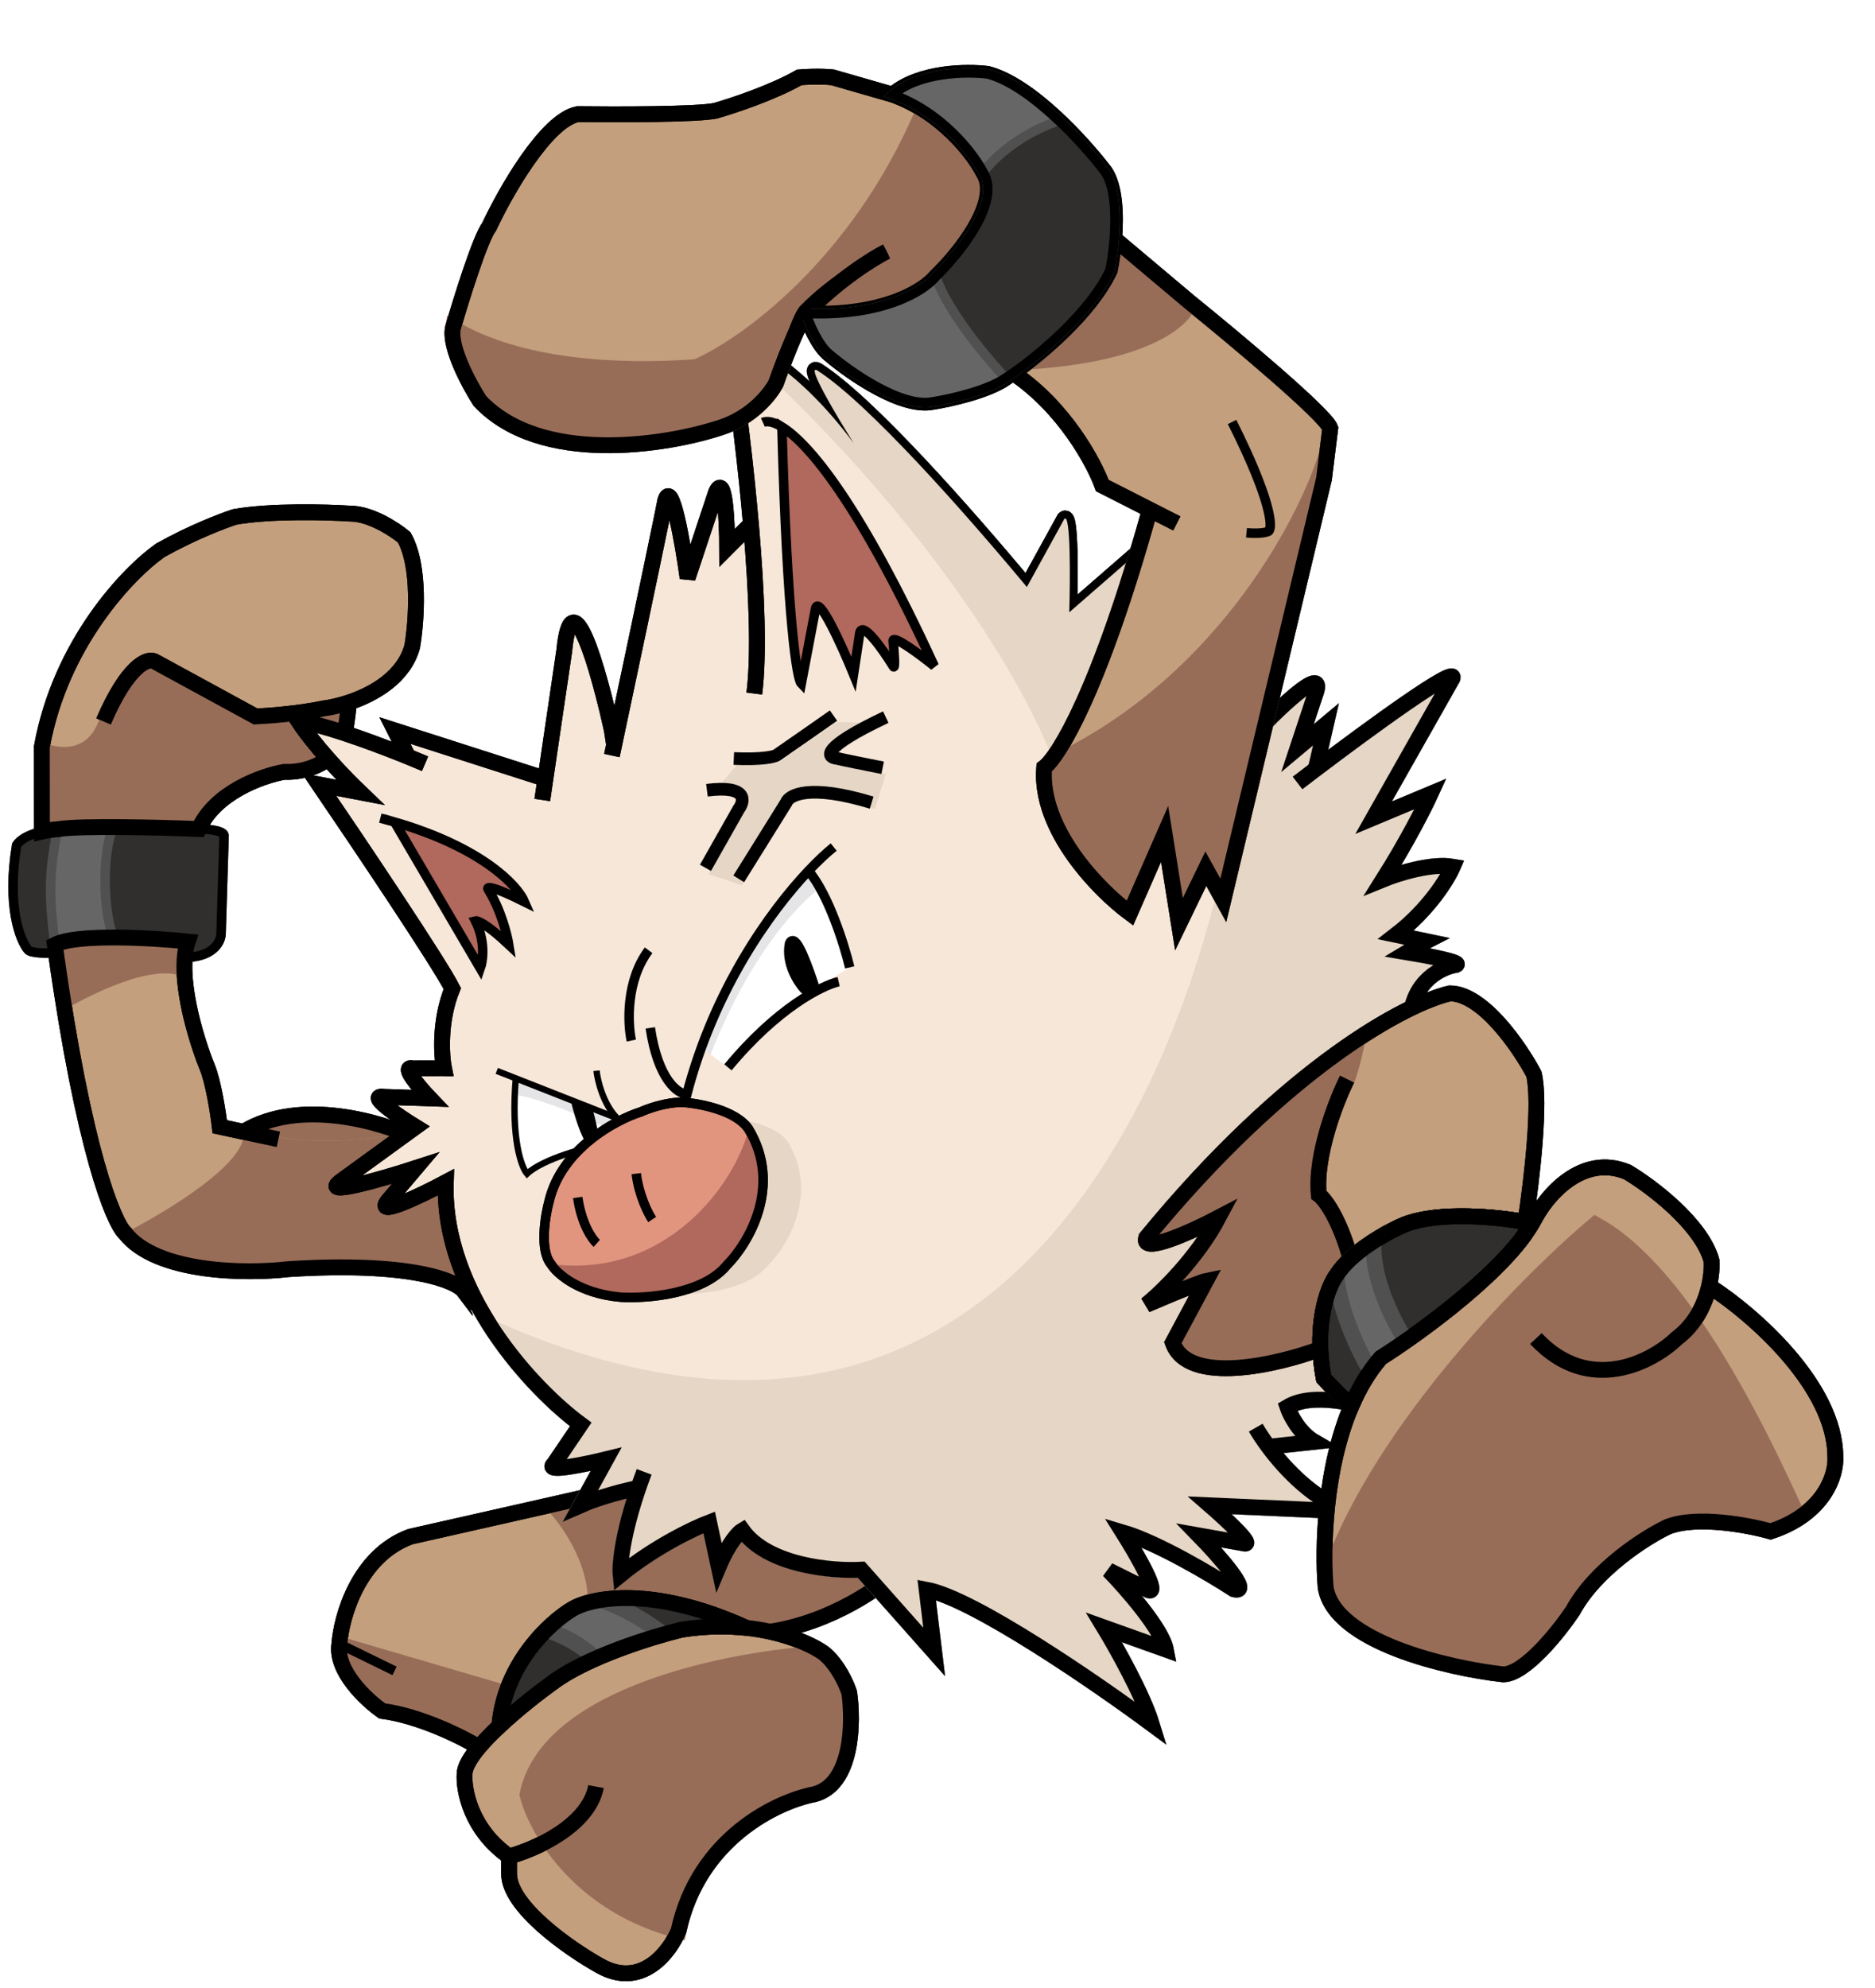 <svg  viewBox="0 0 782 829" fill="none" xmlns="http://www.w3.org/2000/svg">
<g filter="url(#filter0_d_654_487)">
<path d="M133.352 502.78C116.185 504.787 78.543 504.58 65.31 487.695C60.523 483.14 48.151 453.38 36.531 370.851C36.377 369.76 36.223 368.659 36.07 367.55C45.044 362.781 76.789 364.626 91.54 366.145C86.807 380.416 94.904 406.863 99.544 418.303C102.195 424.638 104.196 437.667 104.865 443.389L114.774 445.516C138.526 431.087 173.102 441.524 187.421 448.546L204.6 454.463L206.669 511.914C203.36 507.516 184.065 499.533 133.352 502.78Z" fill="#C39F7D" class="limbs"/>
<path d="M96.091 319.25C80.241 318.614 46.296 317.741 37.317 319.34C35.65 319.426 33.239 319.715 30.715 320.299L30.661 285.01C38.52 241.677 66.871 212.313 80.065 203.047C93.261 195.631 106.241 190.68 111.082 189.132C125.87 186.468 149.381 187.093 159.287 187.738C167.74 187.725 177.788 194.314 181.755 197.61C188.642 209.75 186.872 233.042 185.127 243.171C181.7 255.812 169.268 262.986 158.747 266.486C158.314 271.275 157.053 281.648 155.473 284.82C152.837 288.566 144.395 295.931 131.715 295.422C122.693 296.977 102.936 303.919 96.091 319.25Z" fill="#C39F7D" class="limbs"/>
<path d="M129.307 448.635L114.774 445.516M114.774 445.516L104.865 443.389C104.196 437.667 102.195 424.638 99.544 418.303C94.904 406.863 86.807 380.416 91.54 366.145C76.789 364.626 45.044 362.781 36.07 367.55C36.223 368.659 36.377 369.76 36.531 370.851C48.151 453.38 60.523 483.14 65.31 487.695C78.543 504.58 116.185 504.787 133.352 502.78C184.065 499.533 203.36 507.516 206.669 511.914L204.6 454.463L187.421 448.546C173.102 441.524 138.526 431.087 114.774 445.516ZM56.4 274.405C66.402 251.144 74.63 247.962 77.494 249.278L119.793 272.327C125.076 272.099 138.15 271.11 148.185 268.982C151.032 268.614 154.752 267.815 158.747 266.486M158.747 266.486C169.268 262.986 181.7 255.812 185.127 243.171C186.872 233.042 188.642 209.75 181.755 197.61C177.788 194.314 167.74 187.725 159.287 187.738C149.381 187.093 125.87 186.468 111.082 189.132C106.241 190.68 93.261 195.631 80.065 203.047C66.871 212.313 38.52 241.677 30.661 285.01L30.715 320.299C33.239 319.715 35.65 319.426 37.317 319.34C46.296 317.741 80.241 318.614 96.091 319.25C102.936 303.919 122.693 296.977 131.715 295.422C144.395 295.931 152.837 288.566 155.473 284.82C157.053 281.648 158.314 271.275 158.747 266.486Z" stroke="black" stroke-width="6.604"/>
<path d="M91.54 366.144C76.789 364.626 45.044 362.781 36.07 367.55C36.223 368.659 36.377 369.76 36.531 370.851C33.077 371.076 25.905 371.131 24.847 369.548C21.539 365.591 15.97 351.335 20.157 325.97C22.123 323.012 26.572 321.258 30.715 320.299C33.239 319.715 35.651 319.426 37.317 319.34C46.296 317.741 80.241 318.614 96.091 319.25C99.393 319.245 106.13 319.763 106.661 321.876L105.403 362.821C105.408 365.903 102.644 372.203 91.55 372.748L91.54 366.144Z" fill="#302F2D" stroke="#3C3B3B" stroke-width="3.962"/>
<path d="M60.429 318.436C50.304 318.405 41.324 318.627 37.317 319.34C33.265 337.987 33.798 348.42 36.07 367.55C40.4 365.249 50.032 364.488 60.499 364.487C56.475 354.527 55.344 330.501 60.429 318.436Z" fill="#666666" stroke="#505050" stroke-width="3.962"/>
<path d="M91.54 366.144C76.789 364.626 45.044 362.781 36.07 367.55C36.223 368.659 36.377 369.76 36.531 370.851C33.077 371.076 25.905 371.131 24.847 369.548C21.539 365.591 15.97 351.335 20.157 325.97C22.123 323.012 26.572 321.258 30.715 320.299C33.239 319.715 35.651 319.426 37.317 319.34C46.296 317.741 80.241 318.614 96.091 319.25C99.393 319.245 106.13 319.763 106.661 321.876L105.403 362.821C105.408 365.903 102.644 372.203 91.55 372.748L91.54 366.144Z" stroke="black" stroke-width="3.962"/>
<path d="M96.091 319.25C80.241 318.614 46.296 317.741 37.317 319.34C35.651 319.426 33.239 319.715 30.715 320.299L30.661 285.01C36.981 287.929 50.976 289.894 56.4 274.405C66.402 251.144 74.63 247.962 77.494 249.278L119.793 272.327C125.076 272.099 138.15 271.11 148.185 268.982C151.032 268.614 154.752 267.815 158.747 266.486C158.314 271.275 157.053 281.648 155.473 284.82C152.837 288.566 144.396 295.931 131.715 295.422C122.693 296.977 102.936 303.919 96.091 319.25Z" fill="#986D58" class="limbs-shadow"/>
<path d="M185.127 243.171C181.7 255.812 169.268 262.986 158.747 266.486M158.747 266.486C154.752 267.815 151.032 268.614 148.185 268.982C138.15 271.11 125.076 272.099 119.793 272.327L77.494 249.278C74.63 247.962 66.402 251.144 56.4 274.405C50.976 289.894 36.981 287.929 30.661 285.01L30.715 320.299C33.239 319.715 35.651 319.426 37.317 319.34C46.296 317.741 80.241 318.614 96.091 319.25C102.936 303.919 122.693 296.977 131.715 295.422C144.396 295.931 152.837 288.566 155.473 284.82C157.053 281.648 158.314 271.275 158.747 266.486Z" stroke="#986D58" class="limbs-shadow" stroke-width="3.962"/>
<path fill-rule="evenodd" clip-rule="evenodd" d="M133.352 502.78C116.185 504.788 78.543 504.581 65.309 487.695C82.618 478.93 116.742 458.224 114.774 445.516C115.786 444.901 116.819 444.331 117.868 443.804C133.73 452.413 167.184 448.931 181.929 446.114C183.982 446.941 185.827 447.765 187.421 448.547L204.599 454.464L206.668 511.914C203.36 507.516 184.064 499.533 133.352 502.78ZM90.96 382.195C88.041 378.457 73.926 375.617 40.815 394.158C38.979 383.666 38.361 383.856 36.53 370.851C36.376 369.76 36.223 368.66 36.07 367.55C45.044 362.782 76.789 364.627 91.54 366.145C89.109 373.473 88.83 372.126 90.96 382.195Z" fill="#986D58" class="limbs-shadow"/>
<path d="M117.868 443.804C138.696 433.347 166.324 439.826 181.929 446.114C167.184 448.931 133.73 452.413 117.868 443.804Z" fill="#986D58" class="limbs-shadow"/>
<path d="M129.307 448.635L114.774 445.516M114.774 445.516L104.865 443.389C104.196 437.667 102.195 424.638 99.544 418.303C94.904 406.863 86.807 380.416 91.54 366.145C76.789 364.626 45.044 362.781 36.07 367.55C36.223 368.659 36.377 369.76 36.531 370.851C48.151 453.38 60.523 483.14 65.31 487.695C78.543 504.58 116.185 504.787 133.352 502.78C184.065 499.533 203.36 507.516 206.669 511.914L204.6 454.463L187.421 448.546C173.102 441.524 138.526 431.087 114.774 445.516ZM56.4 274.405C66.402 251.144 74.63 247.962 77.494 249.278L119.793 272.327C125.076 272.099 138.15 271.11 148.185 268.982C151.032 268.614 154.752 267.815 158.747 266.486M158.747 266.486C169.268 262.986 181.7 255.812 185.127 243.171C186.872 233.042 188.642 209.75 181.755 197.61C177.788 194.314 167.74 187.725 159.287 187.738C149.381 187.093 125.87 186.468 111.082 189.132C106.241 190.68 93.261 195.631 80.065 203.047C66.871 212.313 38.52 241.677 30.661 285.01L30.715 320.299C33.239 319.715 35.65 319.426 37.317 319.34C46.296 317.741 80.241 318.614 96.091 319.25C102.936 303.919 122.693 296.977 131.715 295.422C144.395 295.931 152.837 288.566 155.473 284.82C157.053 281.648 158.314 271.275 158.747 266.486Z" stroke="black" stroke-width="6.604"/>
<path d="M154.722 659.258C155.585 647.59 162.723 622.265 184.371 614.307L284.055 591.783L388.45 627.864C381.197 634.919 360.22 650.01 334.338 653.932C345.208 656.313 353.016 660.165 356.805 662.913C362.624 667.658 366.29 675.886 367.396 679.406C369.176 691.73 368.775 717.442 352.932 721.693C337.528 724.578 304.62 739.993 296.226 778.572C292.498 787.603 280.679 803.162 263.229 793.151C250.671 786.126 225.55 768.642 225.529 754.906L225.518 747.642C209.652 736.571 206.545 720.155 206.975 713.33C206.971 710.38 209.337 706.419 212.97 702.094C206.117 697.922 188.447 689.056 172.595 686.967C165.984 682.354 153.154 670.355 154.722 659.258Z" fill="#C39F7D" class="limbs"/>
<path d="M225.518 747.642L225.529 754.906C225.55 768.642 250.671 786.126 263.229 793.151C280.679 803.162 292.498 787.603 296.226 778.572C304.62 739.993 337.528 724.578 352.932 721.693C368.775 717.442 369.176 691.73 367.396 679.406C366.29 675.886 362.624 667.658 356.805 662.913C353.016 660.165 345.208 656.313 334.338 653.932M225.518 747.642C236.3 744.764 258.65 734.912 261.795 718.529M225.518 747.642C209.652 736.571 206.545 720.155 206.975 713.33C206.971 710.38 209.337 706.419 212.97 702.094M212.97 702.094C206.117 697.922 188.447 689.056 172.595 686.967C165.984 682.354 153.154 670.355 154.722 659.258C155.585 647.59 162.723 622.265 184.371 614.307L284.055 591.783L388.45 627.864C381.197 634.919 360.22 650.01 334.338 653.932M212.97 702.094C215.361 699.249 218.299 696.247 221.473 693.272M334.338 653.932C331.272 653.26 327.962 652.705 324.43 652.326M221.473 693.272C229.029 686.188 237.916 679.258 243.898 674.972C258.146 664.384 285.473 655.977 297.356 653.097C307.348 651.504 316.456 651.469 324.43 652.326M221.473 693.272C223.547 667.561 242.54 650.099 251.776 644.582C259.694 639.727 285.308 634.479 324.43 652.326" stroke="black" stroke-width="6.604"/>
<path fill-rule="evenodd" clip-rule="evenodd" d="M154.722 659.258C153.154 670.355 165.984 682.354 172.595 686.967C188.447 689.056 206.117 697.922 212.97 702.094C215.361 699.249 218.299 696.247 221.473 693.272C229.029 686.188 237.916 679.258 243.898 674.972C258.146 664.384 285.473 655.977 297.356 653.097C307.348 651.504 316.456 651.469 324.43 652.326C327.962 652.705 331.272 653.26 334.338 653.932C360.22 650.01 381.197 634.919 388.45 627.864L284.055 591.783L243.785 600.882C249.738 606.925 261.65 623.426 261.677 641.085C257.194 641.99 253.868 643.3 251.776 644.582C244.282 649.058 230.367 661.397 224.275 679.624L154.722 659.258ZM242.068 740.853C251.508 755.162 268.59 771.376 296.226 778.572C304.62 739.993 337.528 724.578 352.932 721.693C368.775 717.442 369.176 691.73 367.396 679.406C366.29 675.886 362.624 667.658 356.805 662.913C319.167 665.018 241.751 679.757 233.198 721.875C234.42 726.733 237.247 733.544 242.068 740.853Z" fill="#986D58" class="limbs-shadow"/>
<path d="M261.795 718.529C259.91 728.348 251.126 735.821 242.068 740.853M221.473 693.272C218.299 696.247 215.361 699.249 212.97 702.094C206.117 697.922 188.447 689.056 172.595 686.967C165.984 682.354 153.154 670.355 154.722 659.258L224.275 679.624M221.473 693.272C229.029 686.188 237.916 679.258 243.898 674.972C258.146 664.384 285.473 655.977 297.356 653.097C307.348 651.504 316.456 651.469 324.43 652.326M221.473 693.272C221.864 688.421 222.858 683.863 224.275 679.624M324.43 652.326C327.962 652.705 331.272 653.26 334.338 653.932C360.22 650.01 381.197 634.919 388.45 627.864L284.055 591.783L243.785 600.882C249.738 606.925 261.65 623.426 261.677 641.085M324.43 652.326C295.642 639.193 274.167 638.566 261.677 641.085M261.677 641.085C257.194 641.99 253.868 643.3 251.776 644.582C244.282 649.058 230.367 661.397 224.275 679.624M242.068 740.853C237.247 733.544 234.42 726.733 233.198 721.875C241.751 679.757 319.167 665.018 356.805 662.913C362.624 667.658 366.29 675.886 367.396 679.406C369.176 691.73 368.775 717.442 352.932 721.693C337.528 724.578 304.62 739.993 296.226 778.572C268.59 771.376 251.508 755.162 242.068 740.853Z" stroke="#986D58" class="limbs-shadow" stroke-width="6.604"/>
<path d="M225.518 747.642L225.529 754.906C225.55 768.642 250.671 786.126 263.229 793.151C280.679 803.162 292.498 787.603 296.226 778.572C304.62 739.993 337.528 724.578 352.932 721.693C368.775 717.442 369.176 691.73 367.396 679.406C366.29 675.886 362.624 667.658 356.805 662.913C353.016 660.165 345.208 656.313 334.338 653.932M225.518 747.642C236.3 744.764 258.65 734.912 261.795 718.529M225.518 747.642C209.652 736.571 206.545 720.155 206.975 713.33C206.971 710.38 209.337 706.419 212.97 702.094M212.97 702.094C206.117 697.922 188.447 689.056 172.595 686.967C165.984 682.354 153.154 670.355 154.722 659.258C155.585 647.59 162.723 622.265 184.371 614.307L284.055 591.783L388.45 627.864C381.197 634.919 360.22 650.01 334.338 653.932M212.97 702.094C215.361 699.249 218.299 696.247 221.473 693.272M334.338 653.932C331.272 653.26 327.962 652.705 324.43 652.326M221.473 693.272C229.029 686.188 237.916 679.258 243.898 674.972C258.146 664.384 285.473 655.977 297.356 653.097C307.348 651.504 316.456 651.469 324.43 652.326M221.473 693.272C223.547 667.561 242.54 650.099 251.776 644.582C259.694 639.727 285.308 634.479 324.43 652.326" stroke="black" stroke-width="6.604"/>
<path d="M297.356 653.097C285.473 655.977 258.146 664.383 243.898 674.971C237.916 679.258 229.029 686.188 221.473 693.271C223.547 667.561 242.539 650.099 251.776 644.581C259.693 639.727 285.308 634.479 324.43 652.325C316.455 651.468 307.348 651.504 297.356 653.097Z" fill="#302F2D"/>
<path d="M251.776 644.582C248.879 646.312 245.023 649.217 241.03 653.183C251.591 656.497 259.083 662.581 261.508 665.209C271.241 660.906 281.83 657.4 289.889 655.088C285.481 651.573 274.023 643.787 263.452 640.76C258.063 641.655 254.134 643.136 251.776 644.582Z" fill="#666666" stroke="#505050" stroke-width="6.604"/>
<path d="M297.356 653.097C285.473 655.977 258.146 664.383 243.898 674.971C237.916 679.258 229.029 686.188 221.473 693.271C223.547 667.561 242.539 650.099 251.776 644.581C259.693 639.727 285.308 634.479 324.43 652.325C316.455 651.468 307.348 651.504 297.356 653.097Z" stroke="black" stroke-width="6.604"/>
<path d="M152.833 658.104L177.76 670.285" stroke="black" stroke-width="3.962"/>
<path d="M201.854 385.788C196.555 375.23 162.578 324.652 146.252 300.683L163.427 303.959C149.671 290.772 140.495 278.679 137.627 274.281C147.398 275.487 166.168 282.247 179.912 287.694C181.118 288.172 182.286 288.64 183.405 289.093L183.215 288.74L177.916 278.182L239.362 297.9L240.683 298.275L248.526 245.055C251.647 212.824 263.068 253.618 268.388 278.044L269.342 284.189C284.873 210.969 290.053 185.709 290.695 182.254C293.323 173.269 297.987 200.074 299.99 214.599L311.822 178.921C315.508 170.462 316.463 190.8 316.48 202.027L325.052 193.429L326.384 192.093C324.11 165.797 320.757 139.625 318.342 123.439L316.346 114.197C324.715 116.385 347.01 128.282 369.244 158.362C362.183 147.146 349.251 125.373 354.009 128.007C375.051 141.393 415.611 187.249 441.477 218.346L457.123 189.926C459.761 187.28 459.583 214.797 459.164 228.885L494.118 198.455L492.878 251.947L535.187 280.94C545.516 269.918 565.386 250.648 562.233 261.747L554.345 285.533L566.217 275.609L562.281 292.785L561.623 294.533C585.133 276.73 620.913 250.664 619.018 256.378C617.262 259.462 608.217 275.413 586.088 314.542L609.846 304.6C607.433 309.887 600.103 324.426 590.089 340.291C596.029 337.86 610.154 333.392 619.138 334.963C616.944 340.029 609.127 352.809 595.407 363.396L607.959 366.018C607.519 366.239 605.319 367.475 600.041 370.653C607.968 371.962 623.161 374.844 620.521 375.905C614.579 376.794 602.437 382.536 601.404 398.387L588.446 562.181C580.076 558.892 560.697 553.903 550.141 560.259C551.247 563.559 555.044 571.081 561.39 574.77L542.242 576.828C549.581 586.686 561.812 599.381 575.962 603.805L517.845 601.252C524.678 607.185 537.022 618.656 531.737 617.08L513.241 613.806C521.399 622.158 535.732 638.338 527.804 636.237C518.329 630.088 495.812 616.738 481.541 612.533C487.499 621.99 497.828 639.981 491.483 636.292L475.622 628.392C482.897 635.865 497.848 652.924 499.446 661.374L473.677 652.168C478.752 660.525 489.833 680.276 493.55 692.421C470.41 675.287 419.243 640.1 399.69 636.432L402.826 662.382L372.397 628.088C360.291 628.767 333.431 626.431 322.843 611.654C321.303 612.537 317.171 616.814 312.96 626.858L308.97 608.374C302.59 610.805 286.268 618.578 272.022 630.223C271.618 626.249 272.673 613.845 279.46 593.974C274.595 594.939 263.663 597.591 255.468 601.191L266.005 582.024C256.983 584.239 239.994 587.743 244.215 584.038L255.417 567.512C236.024 553.233 197.616 513.052 199.13 466.559C188.353 472.299 168.512 481.794 175.368 473.859L186.574 460.635C172.273 465.279 146.045 472.847 155.544 465.965L186.548 443.465C179.056 438.853 165.923 429.892 173.321 430.937L192.473 431.569C188.064 426.953 180.433 417.983 185.19 419.033L198.397 419.012C197.288 413.511 196.427 399.164 201.854 385.788Z" fill="#F7E7D8" class="body" />
<path d="M190.484 292.031C188.488 291.179 186.085 290.178 183.405 289.093M239.376 307.145L240.683 298.275M268.404 288.61C268.721 287.118 269.034 285.644 269.342 284.189M325.052 193.429L316.48 202.027C316.463 190.8 315.508 170.462 311.822 178.921L299.99 214.599C297.987 200.074 293.323 173.269 290.695 182.254C290.053 185.709 284.873 210.969 269.342 284.189M325.052 193.429L327.03 191.445M325.052 193.429L326.554 194.087M240.683 298.275L248.526 245.055C251.647 212.824 263.068 253.618 268.388 278.044L269.342 284.189M240.683 298.275L239.362 297.9L177.916 278.182L183.215 288.74L183.405 289.093M327.799 262.765C329.862 246.584 328.774 220.398 326.554 194.087M536.947 568.864C538.192 571.036 539.986 573.798 542.242 576.828M542.242 576.828C549.581 586.686 561.812 599.381 575.962 603.805L517.845 601.252C524.678 607.185 537.022 618.656 531.737 617.08L513.241 613.806C521.399 622.158 535.732 638.338 527.804 636.237C518.329 630.088 495.812 616.738 481.541 612.533C487.499 621.99 497.828 639.98 491.483 636.292L475.622 628.392C482.897 635.865 497.848 652.924 499.446 661.374L473.677 652.168C478.752 660.525 489.833 680.276 493.55 692.421C470.41 675.287 419.243 640.1 399.69 636.432L402.826 662.382L372.397 628.088C360.291 628.767 333.431 626.431 322.843 611.654C321.303 612.537 317.171 616.814 312.96 626.858L308.97 608.374C302.59 610.805 286.268 618.578 272.022 630.223C271.575 625.821 272.917 611.07 281.862 587.283M542.242 576.828L561.39 574.77C555.044 571.081 551.247 563.559 550.141 560.259C560.698 553.903 580.076 558.892 588.446 562.181L601.404 398.387C602.437 382.536 614.579 376.794 620.521 375.905C623.161 374.844 607.968 371.962 600.041 370.653C605.319 367.475 607.519 366.239 607.959 366.018L595.407 363.396C609.127 352.809 616.944 340.029 619.138 334.963C610.154 333.392 596.029 337.86 590.089 340.291C600.103 324.426 607.433 309.887 609.846 304.6L586.088 314.542C608.217 275.413 617.262 259.462 619.018 256.378C620.913 250.664 585.133 276.73 561.623 294.533M453.888 233.516C450.369 229.132 446.164 223.981 441.477 218.346M441.477 218.346C415.611 187.249 375.051 141.393 354.009 128.007C349.251 125.373 362.183 147.146 369.244 158.362C347.01 128.282 324.715 116.385 316.346 114.197L318.342 123.439C320.818 140.034 324.28 167.127 326.554 194.087M441.477 218.346L457.123 189.926C459.761 187.28 459.583 214.797 459.164 228.885L494.118 198.455L492.878 251.947L535.187 280.94C545.516 269.918 565.386 250.648 562.233 261.747L554.345 285.533L566.217 275.609L562.281 292.785L561.623 294.533M554.367 300.062C556.593 298.355 559.033 296.494 561.623 294.533M183.405 289.093C182.286 288.64 181.118 288.172 179.912 287.694C166.168 282.247 147.398 275.487 137.627 274.281C140.495 278.679 149.671 290.772 163.427 303.959L146.252 300.683C162.578 324.652 196.555 375.23 201.854 385.788C196.427 399.164 197.288 413.511 198.397 419.012L185.19 419.033C180.433 417.983 188.064 426.953 192.473 431.569L173.321 430.937C165.923 429.892 179.056 438.853 186.548 443.465L155.544 465.965C146.045 472.847 172.273 465.279 186.574 460.634L175.368 473.859C168.512 481.794 188.353 472.299 199.13 466.559C197.616 513.052 236.024 553.233 255.417 567.512L244.215 584.038C239.994 587.743 256.983 584.239 266.005 582.024L255.468 601.191C263.915 597.48 275.27 594.777 279.891 593.89" stroke="black" stroke-width="6.604"/>
<path fill-rule="evenodd" clip-rule="evenodd" d="M535.187 280.94C523.269 404.669 443.19 627.16 218.224 527.285C230.272 545.815 245.387 560.127 255.417 567.511L244.215 584.038C239.994 587.743 256.983 584.239 266.005 582.024L255.468 601.191C263.663 597.59 274.595 594.939 279.46 593.974C272.673 613.845 271.618 626.249 272.022 630.222C286.268 618.578 302.59 610.805 308.97 608.373L312.96 626.858C317.171 616.814 321.303 612.537 322.843 611.654C333.431 626.431 360.291 628.767 372.397 628.088L402.826 662.382L399.69 636.432C419.243 640.1 470.41 675.287 493.55 692.421C489.833 680.276 478.752 660.525 473.677 652.168L499.446 661.374C497.848 652.924 482.897 635.865 475.622 628.391L491.483 636.292C497.828 639.98 487.499 621.99 481.541 612.533C495.812 616.738 518.329 630.087 527.804 636.237C535.732 638.338 521.399 622.158 513.241 613.806L531.737 617.079C537.022 618.656 524.678 607.184 517.845 601.251L575.962 603.804C561.812 599.381 549.581 586.686 542.242 576.828L561.39 574.77C555.044 571.081 551.247 563.559 550.141 560.259C560.697 553.903 580.076 558.892 588.446 562.181L601.404 398.387C602.437 382.536 614.579 376.794 620.521 375.905C623.161 374.844 607.968 371.962 600.041 370.653C605.319 367.475 607.519 366.239 607.959 366.018L595.407 363.396C609.127 352.809 616.944 340.029 619.138 334.963C610.154 333.392 596.029 337.86 590.089 340.29C600.103 324.426 607.433 309.886 609.846 304.6L586.088 314.542C608.217 275.413 617.262 259.462 619.018 256.378C620.913 250.664 585.133 276.73 561.623 294.533L562.281 292.785L566.217 275.609L554.345 285.533L562.233 261.747C565.386 250.648 545.516 269.918 535.187 280.94Z" fill="#E5D6C5" class="body-shadow" />
<path d="M318.342 123.439L316.346 114.196C324.715 116.385 347.01 128.282 369.244 158.361C362.183 147.146 349.251 125.373 354.009 128.007M536.947 568.864C538.192 571.035 539.986 573.798 542.242 576.828M542.242 576.828C549.581 586.686 561.812 599.381 575.962 603.804L517.845 601.251C524.678 607.184 537.022 618.656 531.737 617.079L513.241 613.806C521.399 622.158 535.732 638.338 527.804 636.237C518.329 630.087 495.812 616.738 481.541 612.533C487.499 621.99 497.828 639.98 491.483 636.292L475.622 628.391C482.897 635.865 497.848 652.924 499.446 661.374L473.677 652.168C478.752 660.525 489.833 680.276 493.55 692.421C470.41 675.287 419.243 640.1 399.69 636.432L402.826 662.382L372.397 628.088C360.291 628.767 333.431 626.431 322.843 611.654C321.303 612.537 317.171 616.814 312.96 626.858L308.97 608.373C302.59 610.805 286.268 618.578 272.022 630.222C271.618 626.249 272.673 613.845 279.46 593.974M542.242 576.828L561.39 574.77C555.044 571.081 551.247 563.559 550.141 560.259C560.697 553.903 580.076 558.892 588.446 562.181L601.404 398.387C602.437 382.536 614.579 376.794 620.521 375.905C623.161 374.844 607.968 371.962 600.041 370.653C605.319 367.475 607.519 366.239 607.959 366.018L595.407 363.396C609.127 352.809 616.944 340.029 619.138 334.963C610.154 333.392 596.029 337.86 590.089 340.29C600.103 324.426 607.433 309.886 609.846 304.6L586.088 314.542C608.217 275.413 617.262 259.462 619.018 256.378C620.913 250.664 585.133 276.73 561.623 294.533M554.367 300.062C556.592 298.354 559.033 296.494 561.623 294.533M561.623 294.533L562.281 292.785L566.217 275.609L554.345 285.533L562.233 261.747C565.386 250.648 545.516 269.918 535.187 280.94C523.269 404.669 443.19 627.16 218.224 527.285C230.272 545.815 245.387 560.127 255.417 567.511L244.215 584.038C239.994 587.743 256.983 584.239 266.005 582.024L255.468 601.191C263.663 597.591 274.595 594.939 279.46 593.974M198.397 419.012L185.19 419.032M279.891 593.889C279.753 593.916 279.609 593.944 279.46 593.974M281.862 587.283C280.991 589.599 280.192 591.83 279.46 593.974" class="body-shadow-line" stroke="#E5D6C5" stroke-width="6.604"/>
<path d="M190.484 292.031C188.488 291.179 186.085 290.178 183.405 289.093M239.376 307.145L240.683 298.275M268.404 288.61C268.721 287.118 269.034 285.644 269.342 284.189M325.052 193.429L316.48 202.027C316.463 190.8 315.508 170.462 311.822 178.921L299.99 214.599C297.987 200.074 293.323 173.269 290.695 182.254C290.053 185.709 284.873 210.969 269.342 284.189M325.052 193.429L327.03 191.445M325.052 193.429L326.554 194.087M240.683 298.275L248.526 245.055C251.647 212.824 263.068 253.618 268.388 278.044L269.342 284.189M240.683 298.275L239.362 297.9L177.916 278.182L183.215 288.74L183.405 289.093M327.799 262.765C329.862 246.584 328.774 220.398 326.554 194.087M536.947 568.864C538.192 571.036 539.986 573.798 542.242 576.828M542.242 576.828C549.581 586.686 561.812 599.381 575.962 603.805L517.845 601.252C524.678 607.185 537.022 618.656 531.737 617.08L513.241 613.806C521.399 622.158 535.732 638.338 527.804 636.237C518.329 630.088 495.812 616.738 481.541 612.533C487.499 621.99 497.828 639.98 491.483 636.292L475.622 628.392C482.897 635.865 497.848 652.924 499.446 661.374L473.677 652.168C478.752 660.525 489.833 680.276 493.55 692.421C470.41 675.287 419.243 640.1 399.69 636.432L402.826 662.382L372.397 628.088C360.291 628.767 333.431 626.431 322.843 611.654C321.303 612.537 317.171 616.814 312.96 626.858L308.97 608.374C302.59 610.805 286.268 618.578 272.022 630.223C271.575 625.821 272.917 611.07 281.862 587.283M542.242 576.828L561.39 574.77C555.044 571.081 551.247 563.559 550.141 560.259C560.698 553.903 580.076 558.892 588.446 562.181L601.404 398.387C602.437 382.536 614.579 376.794 620.521 375.905C623.161 374.844 607.968 371.962 600.041 370.653C605.319 367.475 607.519 366.239 607.959 366.018L595.407 363.396C609.127 352.809 616.944 340.029 619.138 334.963C610.154 333.392 596.029 337.86 590.089 340.291C600.103 324.426 607.433 309.887 609.846 304.6L586.088 314.542C608.217 275.413 617.262 259.462 619.018 256.378C620.913 250.664 585.133 276.73 561.623 294.533M453.888 233.516C450.369 229.132 446.164 223.981 441.477 218.346M441.477 218.346C415.611 187.249 375.051 141.393 354.009 128.007C349.251 125.373 362.183 147.146 369.244 158.362C347.01 128.282 324.715 116.385 316.346 114.197L318.342 123.439C320.818 140.034 324.28 167.127 326.554 194.087M441.477 218.346L457.123 189.926C459.761 187.28 459.583 214.797 459.164 228.885L494.118 198.455L492.878 251.947L535.187 280.94C545.516 269.918 565.386 250.648 562.233 261.747L554.345 285.533L566.217 275.609L562.281 292.785L561.623 294.533M554.367 300.062C556.593 298.355 559.033 296.494 561.623 294.533M183.405 289.093C182.286 288.64 181.118 288.172 179.912 287.694C166.168 282.247 147.398 275.487 137.627 274.281C140.495 278.679 149.671 290.772 163.427 303.959L146.252 300.683C162.578 324.652 196.555 375.23 201.854 385.788C196.427 399.164 197.288 413.511 198.397 419.012L185.19 419.033C180.433 417.983 188.064 426.953 192.473 431.569L173.321 430.937C165.923 429.892 179.056 438.853 186.548 443.465L155.544 465.965C146.045 472.847 172.273 465.279 186.574 460.634L175.368 473.859C168.512 481.794 188.353 472.299 199.13 466.559C197.616 513.052 236.024 553.233 255.417 567.512L244.215 584.038C239.994 587.743 256.983 584.239 266.005 582.024L255.468 601.191C263.915 597.48 275.27 594.777 279.891 593.89" stroke="black" stroke-width="6.604"/>
<path d="M316.347 114.197C324.715 116.385 347.01 128.282 369.245 158.362C362.183 147.146 349.251 125.373 354.01 128.007C375.051 141.393 415.611 187.249 441.477 218.346L457.123 189.926C459.761 187.28 459.583 214.797 459.164 228.885L494.118 198.455L492.879 251.947L535.187 280.94L459.307 322.659C462.56 290.516 410.512 197.525 316.347 114.197Z" fill="#E5D6C5" class="body-shadow" />
<path d="M342.401 310.951C343.497 307.647 352.163 303.011 378.062 310.896L382.662 296.361C377.158 295.269 365.619 292.953 363.505 292.428C359.102 291.994 357.027 287.947 383.951 275.227L362.157 274.6C357.76 277.688 346.853 285.321 338.409 291.145C337.309 291.807 332.204 293.004 320.581 292.493L309.374 305.718C326.277 303.579 325.23 310.096 322.594 313.622L308.763 338.078L322.638 342.679L342.401 310.951Z" fill="#E5D6C5" class="body-shadow"/>
<path d="M376.737 308.257C350.838 300.371 342.172 305.007 341.077 308.311L321.313 340.04M308.049 303.078C324.952 300.939 323.905 307.457 321.269 310.983L307.438 335.438M319.256 289.854C330.879 290.364 335.984 289.168 337.084 288.506C345.528 282.682 356.435 275.048 360.833 271.96M382.626 272.587C355.702 285.308 357.777 289.355 362.181 289.788C364.295 290.313 375.833 292.629 381.338 293.721" stroke="black" stroke-width="5.283"/>
<path d="M367.596 376.95C365.381 367.708 358.839 346.718 350.396 336.693C323.474 366.848 309.736 398.611 306.232 410.723L316.81 418.632C321.863 411.8 339.094 393.9 367.596 376.95Z" fill="white"/>
<path d="M306.232 410.723C309.736 398.611 323.474 366.848 350.396 336.693C352.107 338.725 353.74 341.207 355.275 343.95C346.827 349.686 325.852 371.599 309.538 413.36L306.232 410.723Z" fill="#E5E5E7"/>
<path d="M349.118 385.564C346.473 382.707 341.574 375.01 343.147 367.083C344.726 363.382 349.987 377.858 352.42 385.559C351.761 386 350.177 386.619 349.118 385.564Z" fill="black" stroke="black" stroke-width="5.283"/>
<path d="M284.427 402.172C287.63 423.827 295.915 429.67 299.658 429.885C311.017 386.28 334.172 353.872 350.396 336.693M360.916 326.772C358.029 329.098 354.426 332.426 350.396 336.693M316.811 418.632C337.377 393.77 356.161 384.452 362.983 382.901M350.396 336.693C358.839 346.718 365.381 367.709 367.596 376.951" stroke="black" stroke-width="3.962"/>
<path d="M273.92 441.151C273.432 440.957 272.375 440.538 270.616 439.844C265.026 437.638 252.346 432.647 228.326 423.214C228.129 425.591 227.989 427.85 227.901 429.995C227.059 450.382 230.815 460.42 233.01 463.006C239.868 456.656 257.867 451.962 266.01 450.408C270.409 448.42 278.151 443.786 273.92 441.151Z" fill="white"/>
<path d="M273.92 441.151C273.432 440.956 272.374 440.538 270.616 439.844C265.025 437.638 252.346 432.646 228.326 423.213C228.129 425.59 227.989 427.85 227.9 429.994C243.046 432.612 262.255 442.269 270.625 445.778L273.92 441.151Z" fill="#E5E5E7"/>
<path d="M260.729 451.736C259.628 451.518 256.496 447.516 252.776 433.258L258.722 435.23C260.271 440.29 262.84 450.677 260.729 451.736Z" fill="black" stroke="black" stroke-width="2.642"/>
<path d="M220.397 420.1C223.168 421.187 225.809 422.225 228.326 423.213M270.616 439.843C272.375 440.537 273.432 440.956 273.92 441.15C278.15 443.785 270.409 448.42 266.01 450.408C257.867 451.961 239.868 456.655 233.01 463.005C230.584 460.147 226.251 448.188 228.326 423.213M270.616 439.843C264.796 434.034 262.448 424.218 262.001 420.036M270.616 439.843C265.025 437.637 252.346 432.646 228.326 423.213" stroke="black" stroke-width="2.642"/>
<path d="M283.718 369.814C274.228 382.508 274.959 400.205 276.511 407.467" stroke="black" stroke-width="3.962"/>
<path d="M640.123 671.726C617.006 669.12 569.838 658.229 566.105 635.518C564.705 619.025 565.667 585.712 576.941 559.557C575.575 559.031 568.619 551.865 565.312 548.348C564.487 543.95 564.045 539.828 563.895 536.003C546.032 542.634 508.715 551.408 502.348 533.455L516.177 507.679C515.076 507.901 508.561 510.2 491.303 517.623C497.61 512.551 512.464 498.176 521.42 481.256C510.422 487.037 488.994 496.817 491.26 489.687C550.321 417.748 600.294 391.784 617.898 387.795C631.634 387.774 646.989 410.204 652.95 421.421C655.793 433.191 652.229 464.387 649.413 483.188C649.081 485.403 648.76 487.446 648.461 489.265C650.259 486.851 651.807 484.478 653.042 482.177C658.09 472.263 672.943 454.41 691.974 462.306C701.889 468.234 722.781 483.919 727.031 499.234C727.206 501.89 726.97 505.942 725.869 510.462L727.048 510.46C744.235 521.661 778.62 551.457 778.665 581.042C779.117 588.306 774.343 604.691 751.637 612.122C742.388 609.494 720.853 605.433 708.709 610.206C699.471 614.623 678.623 627.818 669.14 645.266C663.21 654.081 649.104 671.712 640.123 671.726Z" fill="#C39F7D" class="limbs"/>
<path d="M653.778 531.704C676.003 555.444 702.221 541.536 712.552 531.615C720.286 525.795 724.142 517.552 725.869 510.462M648.431 489.448C648.738 487.583 649.07 485.477 649.413 483.188M563.306 531.842L563.849 531.518M576.941 559.557C580.111 552.204 584.096 545.416 589.072 539.727C605.786 529.136 641.979 502.797 653.042 482.177C658.09 472.263 672.943 454.41 691.974 462.306C701.889 468.234 722.781 483.919 727.031 499.234C727.206 501.89 726.97 505.942 725.869 510.462M576.941 559.557C565.667 585.712 564.705 619.025 566.105 635.518C569.838 658.229 617.006 669.12 640.123 671.726C649.104 671.712 663.21 654.081 669.14 645.266C678.623 627.818 699.471 614.623 708.709 610.206C720.853 605.433 742.388 609.494 751.637 612.122C774.343 604.691 779.117 588.306 778.665 581.042C778.62 551.457 744.235 521.661 727.048 510.46L725.869 510.462M576.941 559.557C575.575 559.031 568.619 551.865 565.312 548.348C564.487 543.95 564.045 539.828 563.895 536.003M649.413 483.188C652.229 464.387 655.793 433.191 652.95 421.421C646.989 410.204 631.634 387.774 617.898 387.795C600.294 391.784 550.321 417.748 491.26 489.687C488.994 496.817 510.422 487.037 521.42 481.256C512.464 498.176 497.61 512.551 491.303 517.623C508.561 510.2 515.076 507.901 516.177 507.679L502.348 533.455C508.715 551.408 546.032 542.634 563.895 536.003M649.413 483.188C638.733 481.108 613.678 478.406 598.894 484.24C593.73 486.415 583.75 491.676 576.463 498.465M576.463 498.465C574.126 500.642 572.065 502.976 570.53 505.416C567.971 508.946 564.113 518.057 563.849 531.518M576.463 498.465C571.682 481.308 565.638 473.505 563.214 471.747C561.604 455.372 570.419 432.774 575.028 423.521M563.849 531.518C563.821 532.963 563.834 534.459 563.895 536.003" stroke="black" stroke-width="6.604"/>
<path fill-rule="evenodd" clip-rule="evenodd" d="M566.105 635.517C569.838 658.229 617.006 669.119 640.123 671.725C649.104 671.712 663.21 654.08 669.14 645.266C678.623 627.817 699.47 614.622 708.709 610.205C720.853 605.432 742.388 609.494 751.637 612.121C756.225 610.619 760.082 608.752 763.311 606.668C754.709 587.699 738.893 553.376 719.147 525.001C706.884 507.377 693.104 492.049 678.595 484.118C648.764 509.258 584.503 574.734 566.105 635.517ZM576.941 559.557C575.575 559.03 568.619 551.865 565.312 548.348C564.487 543.95 564.045 539.827 563.895 536.003C546.032 542.634 508.715 551.408 502.348 533.455L516.176 507.679C515.076 507.901 508.561 510.2 491.302 517.623C497.61 512.55 512.464 498.175 521.42 481.256C510.422 487.037 488.993 496.816 491.26 489.687C525.085 448.485 555.93 422.365 579.42 406.816C578.765 410.248 576.969 418.395 575.028 423.521C570.419 432.773 561.604 455.372 563.214 471.747C565.638 473.504 571.682 481.308 576.463 498.464C583.75 491.676 593.73 486.414 598.894 484.24C613.678 478.406 638.733 481.107 649.413 483.187C649.081 485.402 648.76 487.445 648.461 489.264C634.143 508.48 603.921 530.317 589.072 539.727C584.096 545.415 580.111 552.203 576.941 559.557Z" fill="#986D58" class="limbs-shadow"/>
<path d="M727.048 510.46L725.869 510.462M653.778 531.704C676.003 555.444 702.221 541.536 712.551 531.614C715.173 529.642 717.349 527.391 719.147 525.001M727.031 499.233C727.206 501.89 726.97 505.941 725.869 510.462M653.042 482.176C651.807 484.477 650.259 486.85 648.461 489.264M648.43 489.447C648.44 489.386 648.451 489.325 648.461 489.264M563.306 531.841L563.849 531.517M576.463 498.464C574.126 500.641 572.065 502.975 570.53 505.415C567.971 508.945 564.113 518.056 563.849 531.517M576.463 498.464C583.75 491.676 593.73 486.414 598.894 484.24C613.678 478.406 638.733 481.107 649.413 483.187C649.081 485.402 648.76 487.445 648.461 489.264M576.463 498.464C571.682 481.308 565.638 473.504 563.214 471.747C561.604 455.372 570.419 432.773 575.028 423.521C576.969 418.395 578.765 410.248 579.42 406.816C555.93 422.365 525.085 448.485 491.26 489.687C488.993 496.816 510.422 487.037 521.42 481.256C512.464 498.175 497.61 512.55 491.302 517.623C508.561 510.2 515.076 507.901 516.176 507.679L502.348 533.455C508.715 551.408 546.032 542.634 563.895 536.003M725.869 510.462C724.727 515.149 722.655 520.339 719.147 525.001M563.849 531.517C563.821 532.963 563.834 534.458 563.895 536.003M563.895 536.003C564.045 539.827 564.487 543.95 565.312 548.348C568.619 551.865 575.575 559.03 576.941 559.557C580.111 552.203 584.096 545.415 589.072 539.727C603.921 530.317 634.143 508.48 648.461 489.264M719.147 525.001C706.884 507.377 693.104 492.049 678.595 484.118C648.764 509.258 584.503 574.734 566.105 635.517C569.838 658.229 617.006 669.119 640.123 671.725C649.104 671.712 663.21 654.08 669.14 645.266C678.623 627.817 699.47 614.622 708.709 610.205C720.853 605.432 742.388 609.494 751.637 612.121C756.225 610.619 760.082 608.752 763.311 606.668C754.709 587.699 738.893 553.376 719.147 525.001Z" stroke="#986D58" class="limbs-shadow" stroke-width="6.604"/>
<path d="M653.778 531.704C676.003 555.444 702.221 541.536 712.552 531.615C720.286 525.795 724.142 517.552 725.869 510.462M648.431 489.448C648.738 487.583 649.07 485.477 649.413 483.188M563.306 531.842L563.849 531.518M576.941 559.557C580.111 552.204 584.096 545.416 589.072 539.727C605.786 529.136 641.979 502.797 653.042 482.177C658.09 472.263 672.943 454.41 691.974 462.306C701.889 468.234 722.781 483.919 727.031 499.234C727.206 501.89 726.97 505.942 725.869 510.462M576.941 559.557C565.667 585.712 564.705 619.025 566.105 635.518C569.838 658.229 617.006 669.12 640.123 671.726C649.104 671.712 663.21 654.081 669.14 645.266C678.623 627.818 699.471 614.623 708.709 610.206C720.853 605.433 742.388 609.494 751.637 612.122C774.343 604.691 779.117 588.306 778.665 581.042C778.62 551.457 744.235 521.661 727.048 510.46L725.869 510.462M576.941 559.557C575.575 559.031 568.619 551.865 565.312 548.348C564.487 543.95 564.045 539.828 563.895 536.003M649.413 483.188C652.229 464.387 655.793 433.191 652.95 421.421C646.989 410.204 631.634 387.774 617.898 387.795C600.294 391.784 550.321 417.748 491.26 489.687C488.994 496.817 510.422 487.037 521.42 481.256C512.464 498.176 497.61 512.551 491.303 517.623C508.561 510.2 515.076 507.901 516.177 507.679L502.348 533.455C508.715 551.408 546.032 542.634 563.895 536.003M649.413 483.188C638.733 481.108 613.678 478.406 598.894 484.24C593.73 486.415 583.75 491.676 576.463 498.465M576.463 498.465C574.126 500.642 572.065 502.976 570.53 505.416C567.971 508.946 564.113 518.057 563.849 531.518M576.463 498.465C571.682 481.308 565.638 473.505 563.214 471.747C561.604 455.372 570.419 432.774 575.028 423.521M563.849 531.518C563.821 532.963 563.834 534.459 563.895 536.003" stroke="black" stroke-width="6.604"/>
<path d="M576.941 559.557C580.111 552.204 584.096 545.416 589.072 539.727C603.921 530.318 634.143 508.48 648.461 489.265C649.549 487.783 651.263 484.494 649.413 483.188C638.733 481.108 613.678 478.406 598.894 484.24C593.73 486.415 583.75 491.676 576.463 498.465C574.126 500.642 572.065 502.976 570.53 505.416C567.971 508.946 564.113 518.057 563.849 531.518C563.751 536.543 564.154 542.175 565.312 548.348C568.619 551.865 575.575 559.031 576.941 559.557Z" fill="#302F2D"/>
<path d="M563.306 531.842L563.849 531.518M563.849 531.518C563.751 536.543 564.154 542.175 565.312 548.348C568.619 551.865 575.575 559.031 576.941 559.557C580.111 552.204 584.096 545.416 589.072 539.727C603.921 530.318 634.143 508.48 648.461 489.265C649.549 487.783 651.263 484.494 649.413 483.188C638.733 481.108 613.678 478.406 598.894 484.24C593.73 486.415 583.75 491.676 576.463 498.465C574.126 500.642 572.065 502.976 570.53 505.416C567.971 508.946 564.113 518.057 563.849 531.518Z" stroke="black" stroke-width="6.604"/>
<path fill-rule="evenodd" clip-rule="evenodd" d="M570.529 505.416C571.974 520.895 580.642 538.4 584.795 545.217C586.132 543.296 587.556 541.461 589.072 539.728C592.06 537.835 595.67 535.438 599.648 532.661C594.428 524.786 585.056 506.477 586.151 491.067C582.813 493.213 579.416 495.714 576.462 498.466C574.125 500.643 572.065 502.977 570.529 505.416Z" fill="#666666"/>
<path d="M600.084 533.307C599.942 533.1 599.797 532.885 599.648 532.661M599.648 532.661C595.67 535.438 592.06 537.835 589.072 539.728C587.556 541.461 586.132 543.296 584.795 545.217C580.642 538.4 571.974 520.895 570.529 505.416C572.065 502.977 574.125 500.643 576.462 498.466C579.416 495.714 582.813 493.213 586.151 491.067C585.056 506.477 594.428 524.786 599.648 532.661Z" stroke="#505050" stroke-width="6.604"/>
<path d="M563.306 531.842L563.849 531.518M563.849 531.518C563.751 536.543 564.154 542.175 565.312 548.348C568.619 551.865 575.575 559.031 576.941 559.557C580.111 552.204 584.096 545.416 589.072 539.727C603.921 530.318 634.143 508.48 648.461 489.265C649.549 487.783 651.263 484.494 649.413 483.188C638.733 481.108 613.678 478.406 598.894 484.24C593.73 486.415 583.75 491.676 576.463 498.465C574.126 500.642 572.065 502.976 570.53 505.416C567.971 508.946 564.113 518.057 563.849 531.518Z" stroke="black" stroke-width="6.604"/>
<path d="M472.952 176.034C469.416 166.354 457.054 143.435 435.9 129.203L435.698 129.08C434.579 129.868 433.54 130.574 432.601 131.189C425.213 136.483 409.281 140.03 402.238 141.141C389.563 143.802 368.32 129.086 359.283 121.395C354.523 117.704 350.679 108.421 349.351 104.24C345.661 109.529 339.479 125.828 336.848 133.316C334.654 137.722 326.964 147.596 313.763 151.842C290.881 159.361 238.768 167.673 213.368 140.769C208.955 133.951 200.523 118.335 202.096 110.408C205.599 98.296 213.529 72.881 217.22 68.121C224.022 53.582 240.926 23.839 254.13 21.177C270.199 21.373 304.187 21.365 311.581 19.769C318.622 17.777 335.475 12.204 346.56 5.848C348.981 5.624 355.144 5.306 360.428 5.827L385.534 13.053C396.613 3.526 416.557 3.32 425.143 4.407C443.113 9.135 465.251 33.623 474.074 45.276C478.254 51.525 478.67 63.075 477.905 73.007L479.401 74.325L509.157 99.374C527.891 114.535 565.889 146.307 568.011 152.115L565.402 173.251L523.405 348.977L516.121 335.781L504.929 358.911L498.929 321.278L484.451 354.319C471.669 344.873 446.624 319.509 448.697 293.619C454.634 289.207 471.762 261.531 492.779 186.12L472.952 176.034Z" fill="#C39F7D" class="limbs"/>
<path d="M504.014 191.836L492.779 186.12M492.779 186.12L472.952 176.034C469.416 166.354 457.054 143.435 435.9 129.203L435.698 129.08M492.779 186.12C471.762 261.531 454.634 289.207 448.697 293.619C446.624 319.509 471.669 344.873 484.451 354.319L498.929 321.278L504.929 358.911L516.121 335.781L523.405 348.977L565.402 173.251L568.011 152.115C565.889 146.307 527.891 114.535 509.157 99.374L479.401 74.325L477.905 73.007M385.534 13.053C396.613 3.526 416.557 3.32 425.143 4.407C443.113 9.135 465.251 33.623 474.074 45.276C478.254 51.525 478.67 63.075 477.905 73.007M385.534 13.053C406.149 20.417 419.251 37.655 423.225 45.354C431.168 57.493 413.371 79.489 403.48 88.969C398.866 94.699 381.58 105.776 349.351 104.24M385.534 13.053L360.428 5.827C355.144 5.306 348.981 5.624 346.56 5.848C335.475 12.204 318.622 17.777 311.581 19.769C304.187 21.365 270.199 21.373 254.13 21.177C240.926 23.839 224.022 53.582 217.22 68.121C213.529 72.881 205.599 98.296 202.096 110.408C200.523 118.335 208.955 133.951 213.368 140.769C238.768 167.673 290.881 159.361 313.763 151.842C326.964 147.596 334.654 137.722 336.848 133.316C339.479 125.828 345.661 109.529 349.351 104.24M349.351 104.24C350.679 108.421 354.523 117.704 359.283 121.395C368.32 129.086 389.563 143.802 402.238 141.141C409.281 140.03 425.213 136.483 432.601 131.189C433.54 130.574 434.579 129.868 435.698 129.08M349.351 104.24C362.538 90.484 377.273 81.305 382.992 78.434M477.905 73.007C477.508 78.173 476.79 82.901 476.117 86.217C467.946 103.59 447.412 120.835 435.698 129.08" stroke="black" stroke-width="6.604"/>
<path fill-rule="evenodd" clip-rule="evenodd" d="M446.907 120.433C445.249 121.82 443.628 123.127 442.073 124.341C492.067 121.144 507.626 106.364 509.156 99.374L479.401 74.325L477.905 73.006C477.507 78.173 476.79 82.901 476.117 86.217C470.19 98.818 457.759 111.352 446.907 120.433ZM566.706 162.683C557.438 192.921 520.862 261.442 448.697 293.619C446.623 319.509 471.668 344.873 484.45 354.319L498.928 321.278L504.929 358.911L516.12 335.78L523.405 348.977L565.401 173.251L566.706 162.683Z" fill="#986D58" class="limbs-shadow"/>
<path d="M504.014 191.835L492.779 186.12M492.779 186.12L472.952 176.034C469.415 166.353 457.053 143.435 435.899 129.203L435.697 129.08M492.779 186.12C471.762 261.531 454.634 289.207 448.697 293.619M448.697 293.619C446.623 319.509 471.668 344.873 484.45 354.319L498.928 321.278L504.929 358.911L516.12 335.78L523.405 348.977L565.401 173.251L566.706 162.683M448.697 293.619C520.862 261.442 557.438 192.921 566.706 162.683M509.156 99.374C527.89 114.534 565.889 146.307 568.011 152.115L566.706 162.683M509.156 99.374L479.401 74.325L477.905 73.006C477.507 78.173 476.79 82.901 476.117 86.217C470.19 98.818 457.759 111.352 446.907 120.433C445.249 121.82 443.628 123.127 442.073 124.341M509.156 99.374C507.626 106.364 492.067 121.144 442.073 124.341M402.238 141.141C409.28 140.03 425.212 136.483 432.6 131.189C433.54 130.573 434.578 129.868 435.697 129.08M435.697 129.08C437.617 127.729 439.773 126.137 442.073 124.341" stroke="#986D58" class="limbs-shadow-line" stroke-width="6.604"/>
<path d="M423.224 45.353C431.167 57.492 413.37 79.488 403.479 88.969C398.865 94.699 381.58 105.776 349.351 104.24C347.131 107.421 344.009 114.587 341.301 121.422C339.508 125.95 337.896 130.332 336.848 133.316C334.653 137.722 326.964 147.595 313.763 151.842C290.881 159.361 238.767 167.673 213.368 140.768C208.955 133.951 200.522 118.335 202.095 110.408C230.137 126.954 271.113 129.038 303.613 126.65C323.852 117.918 371.172 84.257 398.545 19.464C411.692 27.842 420.164 39.425 423.224 45.353Z" fill="#986D58" class="limbs-shadow"/>
<path d="M385.533 13.052C390.274 14.746 394.618 16.962 398.545 19.464M349.351 104.24C381.58 105.776 398.865 94.699 403.479 88.969C413.37 79.488 431.167 57.492 423.224 45.353C420.164 39.425 411.692 27.842 398.545 19.464M349.351 104.24C362.537 90.484 377.272 81.304 382.991 78.434M349.351 104.24C347.131 107.421 344.009 114.587 341.301 121.422M341.301 121.422C339.508 125.95 337.896 130.332 336.848 133.316C334.653 137.722 326.964 147.595 313.763 151.842C290.881 159.361 238.767 167.673 213.368 140.768C208.955 133.951 200.522 118.335 202.095 110.408C230.137 126.954 271.113 129.038 303.613 126.65M341.301 121.422C332.552 123.343 320.271 125.296 306.255 126.445C305.381 126.517 304.5 126.585 303.613 126.65M398.545 19.464C371.172 84.257 323.852 117.918 303.613 126.65" stroke="#986D58" class="limbs-shadow" stroke-width="6.604"/>
<path d="M504.014 191.836L492.779 186.12M492.779 186.12L472.952 176.034C469.416 166.354 457.054 143.435 435.9 129.203L435.698 129.08M492.779 186.12C471.762 261.531 454.634 289.207 448.697 293.619C446.624 319.509 471.669 344.873 484.451 354.319L498.929 321.278L504.929 358.911L516.121 335.781L523.405 348.977L565.402 173.251L568.011 152.115C565.889 146.307 527.891 114.535 509.157 99.374L479.401 74.325L477.905 73.007M385.534 13.053C396.613 3.526 416.557 3.32 425.143 4.407C443.113 9.135 465.251 33.623 474.074 45.276C478.254 51.525 478.67 63.075 477.905 73.007M385.534 13.053C406.149 20.417 419.251 37.655 423.225 45.354C431.168 57.493 413.371 79.489 403.48 88.969C398.866 94.699 381.58 105.776 349.351 104.24M385.534 13.053L360.428 5.827C355.144 5.306 348.981 5.624 346.56 5.848C335.475 12.204 318.622 17.777 311.581 19.769C304.187 21.365 270.199 21.373 254.13 21.177C240.926 23.839 224.022 53.582 217.22 68.121C213.529 72.881 205.599 98.296 202.096 110.408C200.523 118.335 208.955 133.951 213.368 140.769C238.768 167.673 290.881 159.361 313.763 151.842C326.964 147.596 334.654 137.722 336.848 133.316C339.479 125.828 345.661 109.529 349.351 104.24M349.351 104.24C350.679 108.421 354.523 117.704 359.283 121.395C368.32 129.086 389.563 143.802 402.238 141.141C409.281 140.03 425.213 136.483 432.601 131.189C433.54 130.574 434.579 129.868 435.698 129.08M349.351 104.24C362.538 90.484 377.273 81.305 382.992 78.434M477.905 73.007C477.508 78.173 476.79 82.901 476.117 86.217C467.946 103.59 447.412 120.835 435.698 129.08" stroke="black" stroke-width="6.604"/>
<path d="M425.143 4.407C416.556 3.319 396.613 3.526 385.533 13.052C406.148 20.417 419.25 37.655 423.224 45.353C431.167 57.492 413.37 79.488 403.479 88.969C398.865 94.699 381.58 105.776 349.351 104.24C350.678 108.42 354.522 117.704 359.283 121.395C368.32 129.086 389.562 143.802 402.238 141.141C409.28 140.03 425.212 136.483 432.6 131.189C433.54 130.573 434.578 129.868 435.697 129.08C447.411 120.835 467.945 103.59 476.117 86.217C476.79 82.901 477.507 78.173 477.905 73.006C478.669 63.075 478.253 51.525 474.073 45.276C465.25 33.623 443.112 9.134 425.143 4.407Z" fill="#302F2D"/>
<path d="M435.899 129.203L435.697 129.08M435.697 129.08C447.411 120.835 467.945 103.59 476.117 86.217C476.79 82.901 477.507 78.173 477.905 73.006C478.669 63.075 478.253 51.525 474.073 45.276C465.25 33.623 443.112 9.134 425.143 4.407C416.556 3.319 396.613 3.526 385.533 13.052C406.148 20.417 419.25 37.655 423.224 45.353C431.167 57.492 413.37 79.488 403.479 88.969C398.865 94.699 381.58 105.776 349.351 104.24C350.678 108.42 354.522 117.704 359.283 121.395C368.32 129.086 389.562 143.802 402.238 141.141C409.28 140.03 425.212 136.483 432.6 131.189C433.54 130.573 434.578 129.868 435.697 129.08Z" stroke="#302F2D" stroke-width="3.962"/>
<path fill-rule="evenodd" clip-rule="evenodd" d="M425.143 4.407C416.556 3.319 396.613 3.526 385.533 13.052C406.148 20.417 419.25 37.655 423.224 45.353C433.242 32.659 448.509 25.812 454.89 23.975C445.566 15.123 434.758 6.936 425.143 4.407ZM432.6 131.189C424.883 123.056 408.255 103.226 403.479 88.969C398.865 94.699 381.58 105.776 349.351 104.24C350.678 108.42 354.522 117.704 359.283 121.395C368.32 129.086 389.562 143.802 402.238 141.141C409.28 140.03 425.212 136.483 432.6 131.189Z" fill="#666666"/>
<path d="M435.899 129.203L435.697 129.08M432.6 131.189C425.212 136.483 409.28 140.03 402.238 141.141C389.562 143.802 368.32 129.086 359.283 121.395C354.522 117.704 350.678 108.42 349.351 104.24C381.58 105.776 398.865 94.699 403.479 88.969M432.6 131.189C433.54 130.573 434.578 129.868 435.697 129.08M432.6 131.189C424.883 123.056 408.255 103.226 403.479 88.969M423.224 45.353C419.25 37.655 406.148 20.417 385.533 13.052C396.613 3.526 416.556 3.319 425.143 4.407C434.758 6.936 445.566 15.123 454.89 23.975M423.224 45.353C431.167 57.492 413.37 79.488 403.479 88.969M423.224 45.353C433.242 32.659 448.509 25.812 454.89 23.975M435.697 129.08C447.411 120.835 467.945 103.59 476.117 86.217C476.79 82.901 477.507 78.173 477.905 73.006C478.669 63.075 478.253 51.525 474.073 45.276C469.971 39.858 462.991 31.666 454.89 23.975" stroke="#505050" stroke-width="3.962"/>
<path d="M435.899 129.203L435.697 129.08M435.697 129.08C447.411 120.835 467.945 103.59 476.117 86.217C476.79 82.901 477.507 78.173 477.905 73.006C478.669 63.075 478.253 51.525 474.073 45.276C465.25 33.623 443.112 9.134 425.143 4.407C416.556 3.319 396.613 3.526 385.533 13.052C406.148 20.417 419.25 37.655 423.224 45.353C431.167 57.492 413.37 79.488 403.479 88.969C398.865 94.699 381.58 105.776 349.351 104.24C350.678 108.42 354.522 117.704 359.283 121.395C368.32 129.086 389.562 143.802 402.238 141.141C409.28 140.03 425.212 136.483 432.6 131.189C433.54 130.573 434.578 129.868 435.697 129.08Z" stroke="black" stroke-width="3.962"/>
<path d="M313.763 151.842C326.964 147.595 334.653 137.722 336.848 133.316C339.478 125.828 344.338 108.21 348.028 102.922C361.215 89.165 377.272 81.305 382.991 78.434" stroke="black" stroke-width="3.962"/>
<path d="M527.063 149.536C543.49 182.266 544.08 193.535 542.321 195.079C540.21 196.139 535.278 195.97 533.077 195.753" stroke="black" stroke-width="3.962"/>
<path d="M333.61 501.132C341.744 492.974 354.784 471.297 341.877 449.859C337.097 442.714 323.185 440.152 316.827 439.765C310.628 439.774 303.916 442.168 301.335 443.364C291.803 446.359 271.554 457.238 266.815 476.796C265.235 482.56 263.148 495.398 267.448 500.637C269.639 504.21 277.955 511.707 293.693 513.114C303.231 513.696 324.567 512.113 333.61 501.132Z" fill="#E5D6C5" class="body-shadow" />
<path d="M316.276 501.181C325.288 492.142 339.735 468.126 325.435 444.374C320.14 436.457 304.726 433.619 297.681 433.19C290.814 433.2 283.377 435.853 280.518 437.178C269.957 440.496 247.522 452.549 242.272 474.218C240.521 480.604 238.209 494.828 242.973 500.632C245.4 504.59 254.614 512.897 272.051 514.456C282.618 515.1 306.257 513.347 316.276 501.181Z" fill="#E1957E" class="details" stroke="black" stroke-width="3.962"/>
<path d="M316.276 501.181C325.287 492.142 339.735 468.126 325.434 444.374C319.832 467.386 290.804 506.924 242.972 500.632C245.4 504.591 254.614 512.897 272.05 514.456C282.617 515.1 306.256 513.347 316.276 501.181Z" fill="#B1685D" class="details-shadow"/>
<path d="M316.276 501.181C325.288 492.142 339.735 468.126 325.435 444.374C320.14 436.457 304.726 433.619 297.681 433.19C290.814 433.2 283.377 435.853 280.518 437.178C269.957 440.496 247.522 452.549 242.272 474.218C240.521 480.604 238.209 494.828 242.973 500.632C245.4 504.59 254.614 512.897 272.051 514.456C282.618 515.1 306.257 513.347 316.276 501.181Z" stroke="black" stroke-width="3.962"/>
<path d="M278.576 462.935C279.646 471.915 283.444 479.438 285.209 482.076M254.157 472.878C255.759 483.97 260.127 490.259 262.11 492.017" stroke="black" stroke-width="3.962"/>
<path d="M216.775 344.361C216.113 343.261 218.225 342.774 231.972 349.621C229.034 342.726 214.128 326.913 177.77 316.342L213.523 377.385C214.619 374.302 215.751 366.023 211.512 357.577C212.392 357.355 216.401 359.022 225.395 367.461C224.728 363.28 222.071 352.806 216.775 344.361Z" fill="#B1685D" class="details-shadow"/>
<path d="M171.824 314.712C173.867 315.24 175.848 315.784 177.77 316.342M177.77 316.342C214.128 326.913 229.034 342.726 231.972 349.621C218.225 342.774 216.113 343.261 216.775 344.361C222.071 352.806 224.728 363.28 225.395 367.461C216.401 359.022 212.392 357.355 211.512 357.577C215.751 366.023 214.619 374.302 213.523 377.385L177.77 316.342Z" stroke="black" stroke-width="3.962"/>
<path d="M339.312 151.582C350.721 158.607 371.911 184.057 402.86 251.312C397.13 246.698 385.67 238.131 385.674 240.773C386.121 245.175 386.75 253.45 385.691 251.338C381.498 244.521 372.85 232.207 371.801 237.492L369.186 254.666C364.325 242.786 354.342 220.745 353.296 227.614L347.399 258.661C345.636 256.903 341.549 233.025 339.312 151.582Z" fill="#B1685D" class="details-shadow"/>
<path d="M331.384 149.722C333.033 148.975 335.675 149.342 339.312 151.582M339.312 151.582C350.721 158.607 371.911 184.057 402.86 251.312C397.13 246.698 385.67 238.131 385.674 240.773C386.121 245.175 386.75 253.45 385.69 251.338C381.498 244.521 372.85 232.207 371.801 237.492L369.186 254.666C364.325 242.786 354.342 220.745 353.296 227.614L347.399 258.661C345.636 256.903 341.549 233.025 339.312 151.582Z" stroke="black" stroke-width="3.962"/>
</g>
<defs>
<filter id="filter0_d_654_487" x="0.828" y="0.657" width="781.168" height="828.093" filterUnits="userSpaceOnUse" color-interpolation-filters="sRGB">
<feFlood flood-opacity="0" result="BackgroundImageFix"/>
<feColorMatrix in="SourceAlpha" type="matrix" values="0 0 0 0 0 0 0 0 0 0 0 0 0 0 0 0 0 0 127 0" result="hardAlpha"/>
<feOffset dx="-13.208" dy="26.415"/>
<feGaussianBlur stdDeviation="1.321"/>
<feColorMatrix type="matrix" values="0 0 0 0 0 0 0 0 0 0 0 0 0 0 0 0 0 0 0.8 0"/>
<feBlend mode="normal" in2="BackgroundImageFix" result="effect1_dropShadow_654_487"/>
<feBlend mode="normal" in="SourceGraphic" in2="effect1_dropShadow_654_487" result="shape"/>
</filter>
</defs>
</svg>
